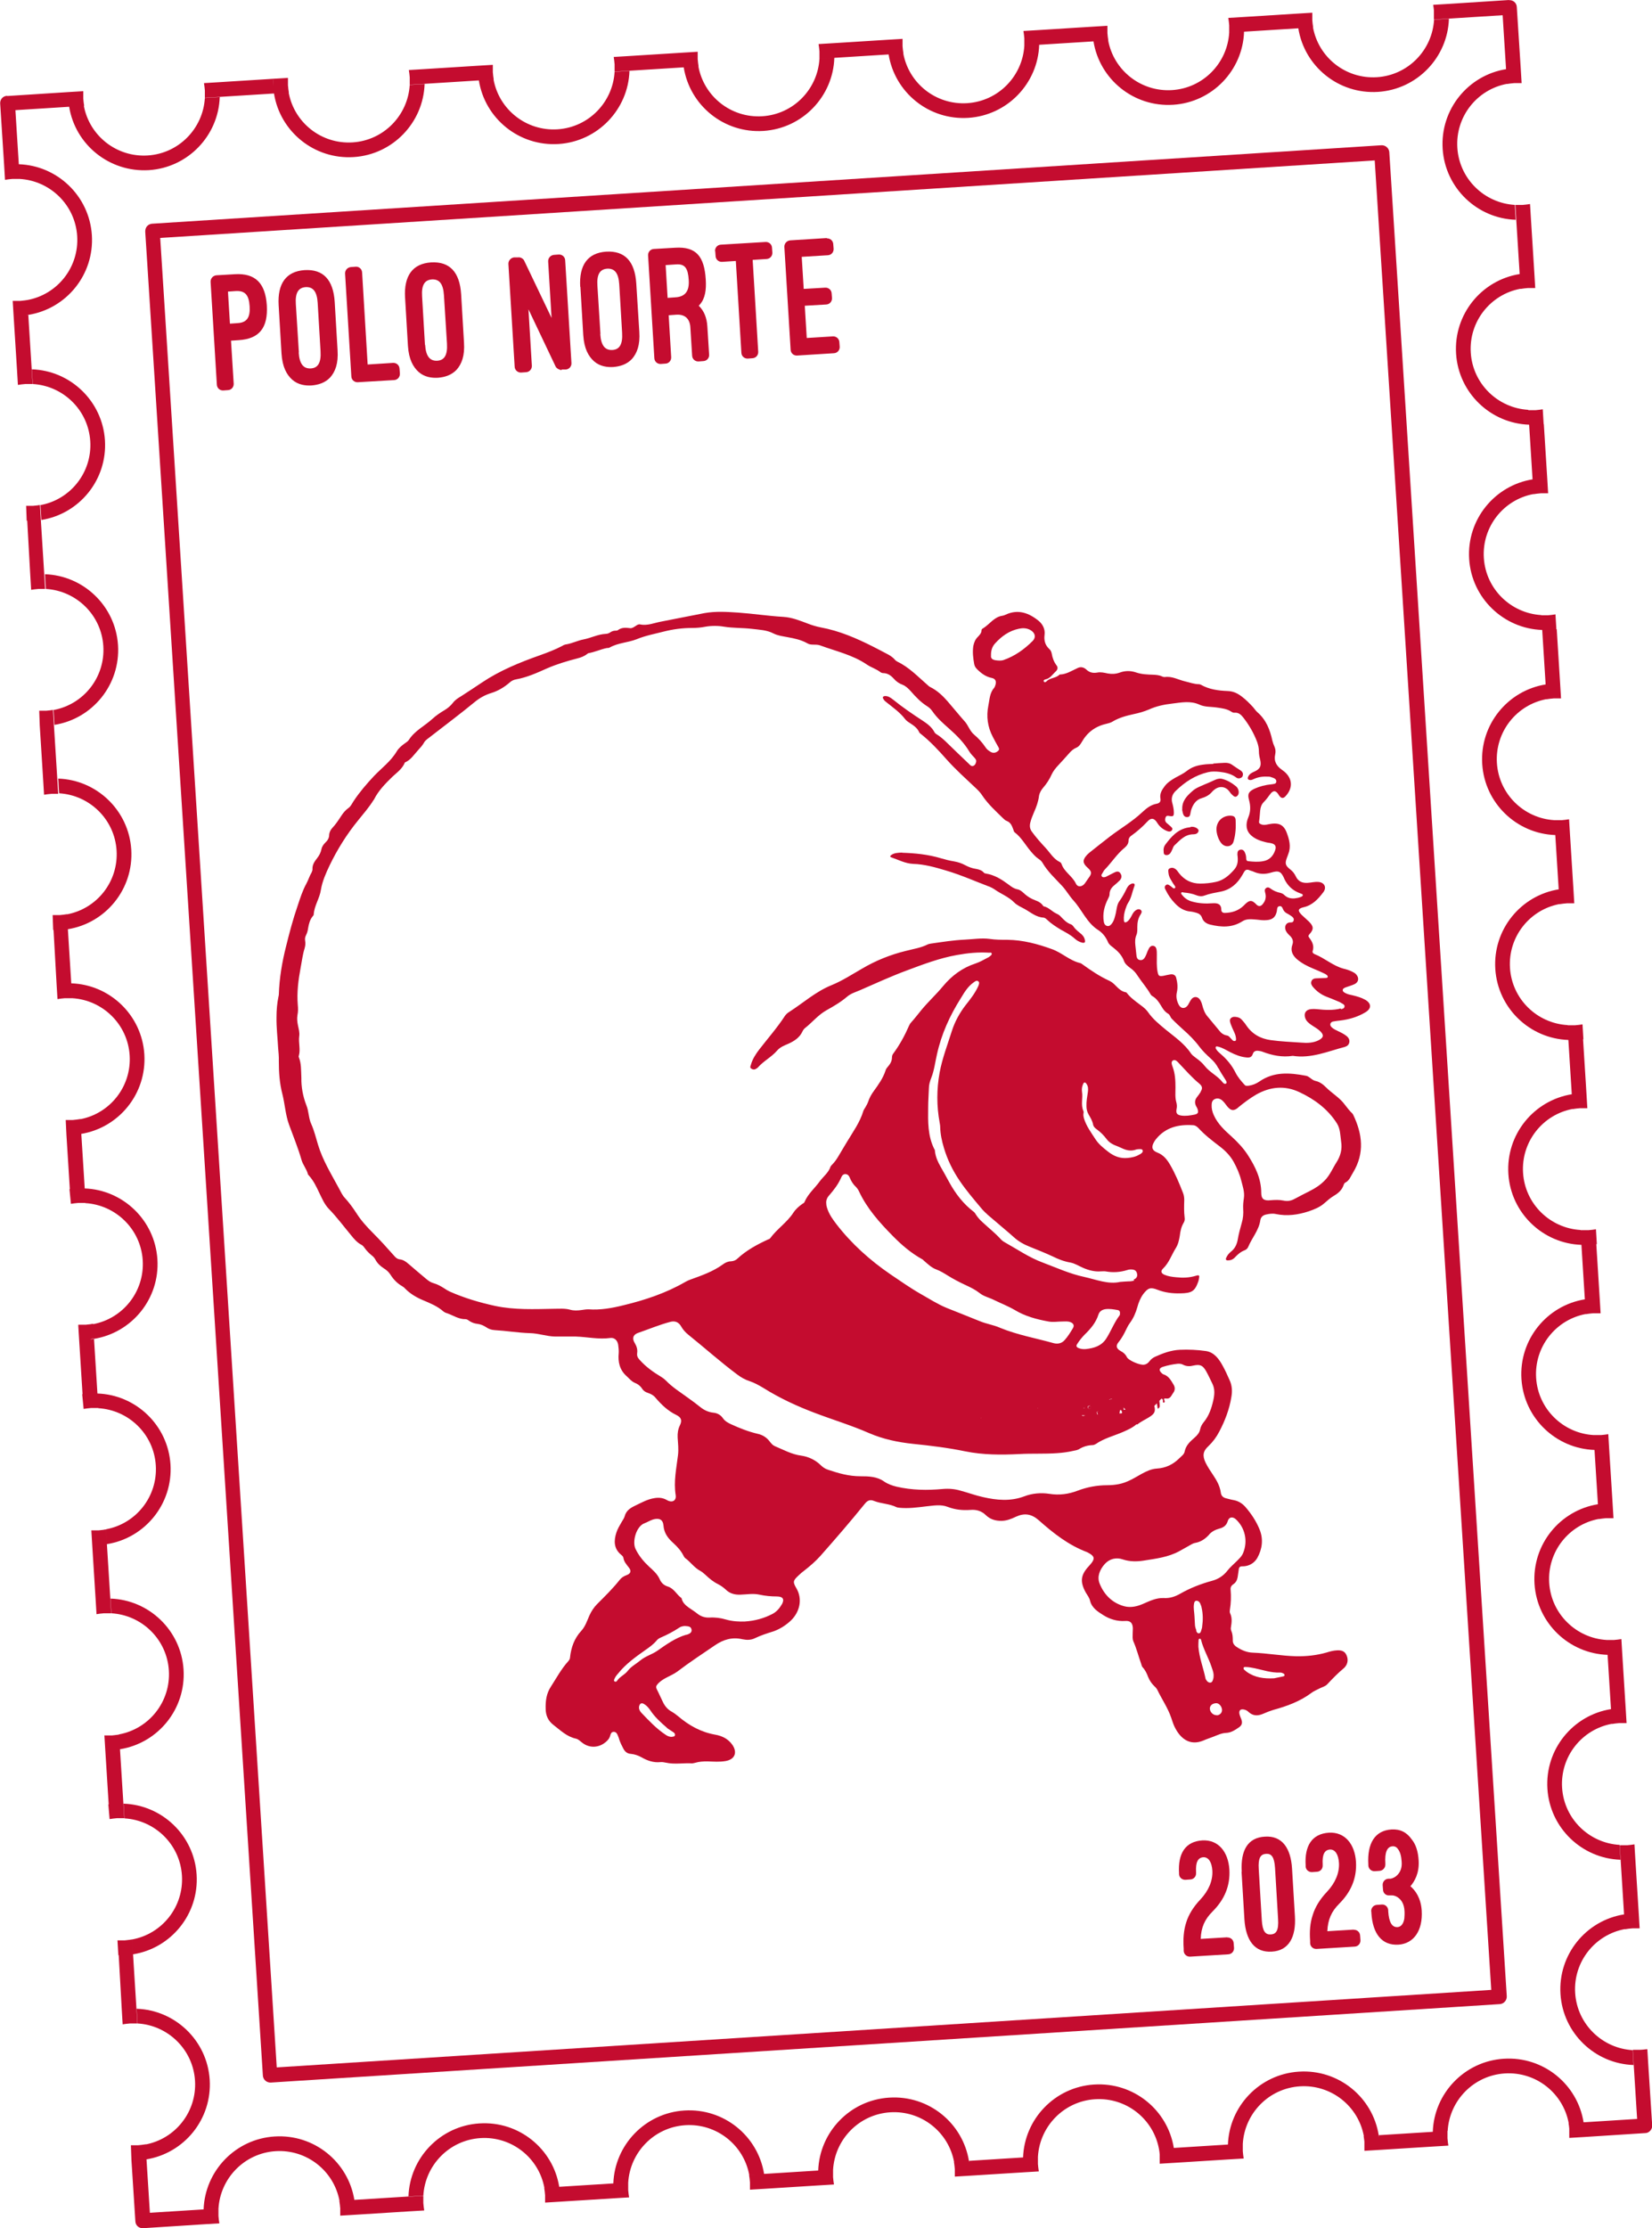 <?xml version="1.0" encoding="UTF-8"?>
<svg id="Layer_2" data-name="Layer 2" xmlns="http://www.w3.org/2000/svg" viewBox="0 0 92.25 124.39">
  <defs>
    <style>
      .cls-1 {
        fill: #c40c2f;
        stroke-width: 0px;
      }
    </style>
  </defs>
  <g id="Layer_1-2" data-name="Layer 1">
    <g>
      <g>
        <path class="cls-1" d="m54.78,79.19s0,0,.01,0c0,0,.01-.01.02-.02-.01,0-.02.02-.03.03Zm3.18-.57s-.01.01-.02.02c0,0,.02.01.03.01,0-.01,0-.02,0-.03Zm2.55,0s.03.02.05.02c0-.01,0-.03.01-.04-.02,0-.04.02-.06.02Zm.74.23s0,.02.01.02c0,0,.01.02.02.03,0,.02.02.03.02.05h0s.03.01.04.02c0-.02,0-.03,0-.05,0-.04,0-.08,0-.12-.03.01-.05.03-.08.05Zm.7-.7s.08,0,.12.01c.01-.02.03-.04.04-.05-.06,0-.12.01-.17.04Zm1.86.46c-.08.04-.17.07-.25.1.05.02.09,0,.14-.04.04-.04.09-.05.13-.03,0,0-.01-.02-.02-.03Zm-9.04.58s0,0,.01,0c0,0,.01-.01.02-.02-.01,0-.02.02-.03.03Zm9.04-.58c-.08.04-.17.07-.25.1.05.02.09,0,.14-.04.04-.04.09-.05.13-.03,0,0-.01-.02-.02-.03Z"/>
        <path class="cls-1" d="m76.22,55.81c-.21-.12-.44-.18-.68-.24-.13-.03-.26-.05-.38-.11-.08-.04-.18-.09-.18-.18,0-.09.1-.13.18-.16.16-.06.32-.1.47-.17.24-.11.28-.35.1-.55-.06-.07-.14-.11-.22-.15-.16-.08-.32-.13-.49-.17-.59-.16-1.05-.59-1.61-.81-.06-.02-.14-.09-.11-.17.1-.3-.03-.54-.2-.76-.06-.08-.03-.12.02-.18.25-.27.24-.44-.02-.7-.13-.13-.28-.25-.41-.38-.24-.24-.22-.35.11-.43.49-.11.81-.46,1.09-.83.21-.27.07-.55-.26-.58-.21-.02-.41.04-.61.05-.3.02-.53-.08-.66-.36-.07-.15-.17-.28-.3-.38-.29-.23-.32-.34-.19-.68.03-.07.05-.14.08-.22.15-.39.04-.79-.09-1.14-.18-.5-.49-.6-1.03-.49-.14.03-.27.06-.41,0-.07-.03-.13-.06-.11-.16.03-.2.04-.4.06-.61.02-.18.07-.34.2-.47.13-.13.24-.28.35-.43.17-.24.33-.23.48.02.01.02.02.04.04.06.1.14.21.16.33.04.48-.5.4-1.09-.17-1.48-.32-.22-.48-.49-.39-.88.03-.15.02-.28-.04-.42-.05-.11-.09-.22-.12-.34-.13-.61-.35-1.17-.84-1.59-.09-.08-.15-.18-.23-.27-.19-.21-.39-.41-.61-.58-.24-.19-.49-.32-.82-.33-.52-.02-1.03-.09-1.49-.35-.03-.02-.07-.02-.1-.03-.27,0-.53-.1-.79-.16-.38-.09-.72-.3-1.13-.24-.04,0-.1-.01-.14-.03-.16-.08-.33-.09-.51-.1-.32-.01-.64-.02-.96-.13-.29-.1-.6-.1-.9.01-.22.08-.44.09-.67.05-.19-.04-.39-.09-.59-.05-.24.04-.43,0-.61-.17-.13-.12-.3-.17-.47-.09-.33.15-.64.36-1.02.37-.2.21-.53.17-.73.38-.04.04-.12.08-.15.01-.04-.07.04-.11.09-.12.26-.05.39-.27.56-.43.11-.09.16-.23.06-.35-.15-.2-.23-.42-.27-.66-.02-.1-.06-.19-.13-.25-.24-.22-.31-.48-.27-.8.04-.31-.1-.58-.32-.77-.55-.45-1.16-.68-1.86-.35-.06.03-.12.05-.19.06-.21.03-.38.14-.54.27-.18.15-.34.32-.54.44-.04.02-.07.05-.07.1,0,.16-.11.26-.21.37-.14.14-.21.31-.25.51-.05.34-.01.67.05,1,.02.12.08.21.16.29.23.23.48.42.82.49.2.04.27.18.21.38-.02.06-.04.13-.08.18-.25.28-.25.66-.32.99-.12.6-.04,1.19.25,1.74.1.19.2.38.31.57.07.12.04.18-.06.25-.13.09-.27.09-.4,0-.1-.06-.2-.14-.26-.24-.18-.27-.4-.51-.65-.72-.22-.19-.3-.47-.48-.69-.34-.38-.66-.78-.99-1.16-.28-.32-.59-.61-.98-.8-.06-.03-.1-.08-.15-.12-.53-.46-1.02-.98-1.67-1.29-.06-.03-.11-.07-.15-.12-.13-.15-.3-.25-.48-.34-.25-.13-.49-.26-.73-.38-.93-.47-1.88-.88-2.91-1.07-.25-.05-.49-.12-.72-.21-.45-.17-.89-.35-1.38-.38-.85-.05-1.69-.18-2.54-.24-.62-.04-1.24-.08-1.86.03-.8.15-1.6.32-2.4.47-.4.07-.78.25-1.2.16-.09-.02-.17.04-.25.09-.09.06-.2.14-.31.12-.24-.03-.47-.05-.69.12-.03.02-.08.02-.12.02-.1,0-.19.03-.27.08-.08.06-.18.1-.28.1-.43.02-.82.23-1.24.31-.31.06-.61.21-.93.27-.09.01-.18.04-.25.09-.4.21-.82.37-1.24.52-1.13.4-2.24.85-3.24,1.52-.39.26-.78.52-1.17.77-.17.1-.34.21-.46.37-.13.17-.29.3-.47.41-.24.14-.47.3-.67.48-.43.4-.99.66-1.32,1.18-.05.08-.14.13-.22.19-.17.12-.34.26-.45.44-.33.56-.85.94-1.28,1.39-.41.44-.8.89-1.13,1.39-.09.13-.15.29-.29.39-.17.12-.3.28-.41.45-.15.23-.3.46-.49.66-.1.11-.17.24-.18.4,0,.17-.09.31-.21.42-.1.1-.19.22-.22.37-.04.19-.12.35-.24.5-.14.18-.28.37-.26.63,0,.05-.03.12-.05.17-.12.2-.18.42-.29.62-.22.4-.35.82-.49,1.24-.26.75-.46,1.51-.65,2.28-.22.87-.37,1.76-.4,2.67,0,.04-.01.08-.02.12-.08.38-.11.77-.11,1.15-.01.57.06,1.14.09,1.7h0c.02.25.05.5.04.75,0,.63.04,1.24.2,1.85.14.56.17,1.15.37,1.7.24.66.51,1.31.7,1.98.08.27.28.5.35.77,0,.03.04.07.06.09.26.29.42.63.58.97.15.31.29.64.53.89.45.46.84.99,1.25,1.48.16.2.33.4.56.52.08.04.13.1.18.17.12.17.26.31.42.44.08.06.14.13.19.22.11.21.27.36.47.49.15.09.28.21.37.35.17.27.38.49.66.65.07.04.13.09.18.15.28.28.62.48.98.63.4.17.8.33,1.13.62.06.05.14.09.22.11.34.12.65.34,1.03.33.06,0,.13.04.18.08.14.1.3.16.47.18.18.02.35.09.5.19.14.1.3.15.47.16.66.04,1.31.15,1.97.17.48.01.93.18,1.41.19.38,0,.77,0,1.15,0,.64.02,1.28.17,1.93.08.23-.03.4.13.44.38.02.15.04.31.03.46-.05.5.05.95.45,1.3.14.13.26.28.44.36.18.07.32.18.43.35.07.11.19.18.32.22.15.05.3.13.4.25.34.4.7.75,1.18.98.28.14.33.31.19.59-.1.21-.13.43-.12.66.02.33.06.66.02.99-.09.74-.25,1.47-.13,2.23.05.32-.2.45-.49.28-.22-.13-.45-.15-.69-.11-.4.06-.74.26-1.1.43-.27.13-.49.28-.57.59-.03.11-.11.21-.17.32-.11.19-.22.37-.29.58-.15.46-.15.9.26,1.24.06.05.12.1.13.17.03.22.17.37.3.54.16.19.11.35-.12.43-.16.06-.29.14-.39.27-.38.48-.82.91-1.25,1.34-.19.19-.33.41-.44.65-.13.3-.23.61-.45.85-.39.42-.57.93-.63,1.49,0,.08-.05.15-.1.21-.39.43-.66.94-.97,1.42-.25.38-.3.79-.29,1.22,0,.37.13.68.43.91.39.3.75.66,1.26.77.13.03.23.13.33.21.39.32.91.32,1.31,0,.14-.11.24-.23.28-.4.03-.1.07-.19.19-.19.12,0,.18.08.22.18.03.08.07.16.09.25.06.18.14.34.23.51.09.17.22.28.42.29.21.02.41.09.59.19.33.19.67.31,1.06.27.1-.01.21.01.3.03.49.11.98.01,1.47.04.05,0,.11-.02.16-.03.23-.07.46-.08.69-.08.34.01.68.04,1.02-.02.51-.09.67-.47.38-.9-.23-.33-.56-.5-.95-.57-.8-.14-1.47-.51-2.08-1.03-.11-.09-.23-.18-.35-.25-.23-.12-.39-.31-.5-.54-.12-.24-.22-.48-.34-.71-.06-.11-.05-.19.03-.28.14-.17.32-.28.51-.38.21-.11.42-.2.61-.34.68-.52,1.39-.98,2.09-1.46.48-.33.97-.47,1.54-.34.24.05.48.05.7-.06.33-.16.68-.27,1.03-.38.37-.13.69-.34.97-.6.52-.5.65-1.22.32-1.79-.21-.36-.21-.43.1-.72.11-.11.22-.2.34-.29.32-.25.62-.51.89-.81.84-.95,1.68-1.92,2.48-2.91.16-.2.31-.25.52-.16.41.16.86.15,1.26.35.05.02.1.02.16.03.5.05,1-.02,1.5-.08.4-.04.81-.12,1.19.03.42.16.83.2,1.27.17.33-.03.63.06.87.3.24.23.53.31.85.31.3,0,.57-.11.82-.23.48-.22.87-.16,1.28.2.81.72,1.66,1.39,2.7,1.78.04.02.07.04.11.06.3.17.32.31.11.57-.04.05-.08.09-.12.14-.47.5-.51.88-.18,1.48.09.15.2.29.24.46.1.41.45.62.75.81.35.22.77.35,1.22.32.29-.02.41.12.42.41,0,.1-.01.2-.01.3,0,.14-.02.29.04.43.18.41.29.85.44,1.27.02.06.03.13.08.18.14.15.23.34.3.53.08.2.2.38.36.53.06.05.11.11.15.18.25.53.59,1.01.78,1.57.06.17.11.35.19.51.31.64.84,1.09,1.62.76.18-.08.37-.14.55-.21.23-.09.46-.2.7-.21.27-.01.47-.14.68-.28.21-.13.26-.27.17-.5-.03-.08-.07-.16-.09-.24-.06-.23.04-.34.27-.28.09.02.17.07.23.13.25.23.52.23.82.1.18-.08.36-.15.55-.21.77-.21,1.51-.48,2.15-.96.13-.1.29-.16.44-.24.15-.08.32-.11.44-.24.3-.32.6-.63.94-.91.04-.04.08-.09.11-.14.12-.21.1-.43-.01-.63-.11-.19-.3-.22-.5-.21s-.39.06-.58.12c-.56.16-1.13.22-1.7.21-.81-.02-1.61-.17-2.42-.2-.33-.01-.64-.14-.92-.33-.13-.09-.21-.21-.2-.37,0-.17-.01-.35-.08-.51-.03-.07-.04-.15-.02-.23.04-.26.07-.51-.05-.76-.03-.06-.02-.14-.01-.21.06-.36.07-.73.04-1.09-.02-.14.03-.24.15-.32.14-.09.21-.23.24-.39.02-.14.04-.27.06-.41.01-.14.06-.21.22-.2.36,0,.66-.19.82-.47.27-.49.35-1.03.13-1.58-.19-.47-.47-.89-.8-1.27-.18-.2-.39-.33-.66-.38-.14-.02-.28-.07-.42-.1-.17-.04-.27-.15-.29-.32-.05-.37-.23-.68-.43-.98-.15-.22-.3-.45-.42-.69-.18-.38-.15-.64.16-.92.25-.24.45-.51.61-.82.32-.61.56-1.24.67-1.92.06-.33.04-.65-.1-.95-.12-.27-.24-.54-.38-.79-.21-.39-.48-.76-.94-.83-.48-.07-.97-.09-1.45-.07-.49.02-.95.19-1.39.39-.13.06-.23.14-.32.26-.07.09-.16.16-.28.18-.22.05-.89-.23-.98-.43-.08-.16-.19-.25-.34-.33-.25-.14-.29-.3-.1-.52.17-.21.29-.44.4-.67.06-.13.13-.26.21-.37.2-.27.33-.57.42-.89.07-.26.17-.51.33-.73.26-.34.4-.4.8-.24.41.16.83.21,1.27.2.64-.01.81-.12,1-.65.02-.05.03-.11.04-.16.04-.2.02-.23-.18-.17-.36.11-.72.12-1.09.08-.23-.02-.45-.05-.66-.14-.18-.08-.22-.2-.08-.34.34-.32.48-.77.72-1.15.13-.21.18-.44.22-.68.03-.25.08-.5.21-.72.06-.09.08-.2.06-.31-.04-.32-.03-.65-.02-.97,0-.14-.02-.28-.07-.4-.21-.54-.43-1.07-.72-1.57-.17-.29-.37-.55-.71-.68-.31-.12-.35-.32-.18-.6.03-.06.07-.11.11-.16.53-.65,1.25-.82,2.04-.77.13,0,.24.07.33.17.36.39.78.71,1.2,1.03.31.24.57.51.76.85.18.33.33.67.42,1.03.08.32.2.65.15.99-.03.2-.05.39-.04.59.02.27,0,.54-.08.8-.08.3-.17.6-.22.91-.05.29-.16.52-.39.7-.11.09-.2.2-.26.34-.04.09,0,.14.09.14.16,0,.29-.05.4-.17.15-.16.32-.31.53-.39.09-.03.17-.1.21-.19.21-.51.6-.93.68-1.5.03-.17.14-.27.31-.31.18-.04.37-.07.55-.03.63.13,1.23.05,1.84-.15.32-.11.62-.23.87-.45.17-.15.34-.3.54-.42.24-.14.45-.32.54-.6.02-.05.04-.11.09-.13.24-.12.31-.37.44-.57.65-1.08.52-2.15,0-3.23-.01-.02-.03-.04-.04-.06-.16-.15-.29-.32-.42-.49-.28-.39-.71-.63-1.04-.96-.17-.17-.36-.32-.6-.37-.11-.02-.21-.1-.3-.17-.07-.05-.15-.11-.24-.12-.9-.17-1.78-.24-2.59.32-.19.13-.39.21-.62.24-.07,0-.14.02-.2-.04-.2-.22-.39-.44-.52-.7-.2-.4-.48-.74-.82-1.03-.09-.08-.18-.15-.25-.26-.03-.05-.06-.1-.02-.15.04-.04.09,0,.14,0,.23.06.44.19.65.3.29.15.59.27.92.3.18.02.29-.02.35-.2.05-.15.17-.19.31-.17.08.01.16.02.23.05.55.21,1.1.32,1.69.23,1.03.16,1.95-.25,2.91-.5.13-.04.23-.12.25-.27.02-.15-.06-.26-.16-.34-.14-.11-.3-.19-.47-.27-.12-.06-.24-.11-.34-.2-.06-.05-.11-.12-.09-.2.02-.09.09-.13.17-.14.12-.02.24-.04.36-.05.51-.06,1-.2,1.44-.47.34-.21.32-.49-.02-.69Zm-6.78,37.31c.02-.06.08-.05.12-.05.18,0,.34.04.51.07.47.1.92.26,1.41.24.03,0,.06,0,.09.01.07.03.16.05.16.13,0,.08-.09.07-.15.09-.16.04-.32.06-.43.09-.57.03-1.08-.04-1.53-.36-.04-.03-.08-.07-.12-.1-.04-.03-.07-.07-.05-.12Zm2.26-44.09c.19.42.49.7.92.85.05.02.12.03.13.09,0,.07-.07.09-.12.11-.11.05-.23.06-.35.08-.21.01-.39-.03-.55-.18-.06-.06-.14-.11-.23-.13-.2-.04-.39-.12-.55-.24-.08-.06-.17-.1-.26-.02-.09.07-.06.17-.04.25.07.24.02.45-.14.64-.1.13-.23.14-.34.03-.29-.31-.42-.26-.73.06-.29.28-.65.39-1.05.4-.12,0-.19-.07-.19-.17,0-.33-.21-.39-.49-.37-.39.03-.78.01-1.16-.1-.21-.06-.38-.17-.52-.34-.03-.04-.09-.09-.07-.14.03-.06.1-.03.14-.02.24.02.48.06.7.15.15.06.3.08.46.02.29-.11.6-.16.91-.22.55-.11.93-.45,1.2-.92.04-.06.07-.13.11-.19.07-.11.15-.14.28-.09.08.04.17.05.25.09.31.14.63.15.96.05.43-.13.56-.08.74.32Zm-16.36-12.42c-.01-.28.06-.5.22-.68.37-.41.8-.72,1.35-.83.2-.04.4-.04.6.06.28.14.37.41.15.63-.46.46-.99.84-1.62,1.06-.15.05-.31.03-.46.01-.17-.03-.26-.11-.24-.26Zm-18.11,59.85c.11.09.23.15.34.23.07.04.14.1.12.19-.02.09-.12.07-.18.09-.13,0-.23-.04-.33-.11-.52-.34-.94-.79-1.37-1.24-.09-.1-.15-.22-.12-.36.04-.16.14-.21.28-.12.14.08.25.21.34.34.25.38.58.68.92.97Zm1.08-5.19c-.6.18-1.1.54-1.6.89-.3.21-.66.3-.95.54-.24.2-.52.34-.71.59-.17.22-.45.32-.6.56-.03.04-.09.06-.14.02-.04-.04-.02-.09,0-.13.04-.11.12-.21.2-.3.43-.54.98-.93,1.53-1.32.22-.15.44-.31.62-.52.06-.08.15-.14.25-.18.35-.15.69-.33,1.01-.54.08-.06.18-.09.32-.1.12.02.32-.01.37.17.06.2-.13.28-.27.32Zm5.34-1.69c-.13.23-.3.42-.54.54-.44.22-.91.37-1.52.41-.28.01-.67,0-1.05-.11-.3-.09-.61-.13-.92-.11-.26.01-.48-.06-.68-.22-.15-.12-.31-.22-.47-.33-.18-.13-.34-.27-.4-.49,0-.02-.01-.05-.03-.06-.26-.19-.4-.52-.74-.63-.23-.07-.38-.21-.47-.43-.13-.28-.36-.48-.58-.68-.31-.29-.57-.6-.76-.99-.2-.41.04-1.28.51-1.44.16-.06.31-.16.48-.21.33-.09.54,0,.57.34.03.43.26.72.55.98.23.21.43.43.57.71.02.04.05.09.08.12.3.21.51.54.85.72.11.06.2.14.3.23.21.2.44.39.71.52.15.08.29.18.41.29.23.23.51.3.82.29.36-.01.72-.08,1.07,0,.32.07.64.1.96.1.36,0,.46.16.27.48Zm23.16,1.45c-.04-.09-.07-.19-.08-.29-.01-.17-.02-.35-.03-.52-.01-.22-.06-.43-.03-.64.01-.08.02-.19.13-.21.11,0,.18.06.22.15.03.08.07.16.08.24.08.35.08.7.03,1.05,0,.07-.03.14-.05.21-.02.08-.05.17-.14.17-.09,0-.12-.09-.15-.16Zm.54,2.75s-.03-.04-.03-.06c-.12-.59-.35-1.16-.4-1.78,0-.11,0-.23.01-.36,0-.04.01-.09.07-.09.04,0,.06.03.07.07.13.52.41.98.58,1.49.05.15.11.29.12.45,0,.08,0,.16-.02.23-.03.09-.05.2-.16.21-.11.01-.19-.07-.24-.16Zm.6,1.98c-.19.01-.37-.15-.39-.35-.01-.18.13-.31.35-.32.15-.01.31.16.33.36.01.17-.11.3-.29.32Zm-.42-10.1c.16-.17.35-.26.57-.32.23-.06.39-.18.46-.42.07-.23.27-.26.45-.1.52.48.68,1.22.41,1.88-.08.2-.24.34-.39.49-.16.16-.34.31-.48.49-.23.3-.53.49-.88.58-.62.17-1.21.4-1.77.72-.28.16-.58.26-.91.24-.42-.02-.78.16-1.15.32-.34.15-.69.23-1.05.14-.68-.18-1.14-.65-1.39-1.28-.15-.39.02-.78.3-1.09.27-.29.64-.37.99-.25.39.13.78.13,1.17.07.69-.11,1.38-.19,2-.53.17-.09.33-.19.5-.28.13-.07.25-.16.39-.18.32-.06.56-.23.77-.46Zm-4.78-7.1c.01.06.06.1.1.13-.03.01-.06.02-.1.02v-.15Zm.76.97c.19-.16.42-.26.63-.39.33-.2.4-.33.32-.65.05-.05.1-.09.14-.14.02.1.03.19.05.3.09-.04.12-.1.11-.18,0-.09-.01-.17-.02-.26.04-.04.07-.08.11-.12.06,0,.08.03.09.1,0,.04-.02.12.04.12.07,0,.07-.08.04-.13-.06-.12.04-.11.09-.1.25.04.3-.18.4-.31.11-.14.12-.31.02-.47-.14-.23-.27-.48-.56-.57-.03,0-.06-.04-.09-.06-.18-.16-.16-.29.06-.36.26-.08.53-.14.81-.17.12-.01.23,0,.33.06.18.09.37.09.56.04.37-.08.52-.02.71.31.13.23.24.48.36.72.14.3.11.61.04.92-.1.44-.24.86-.54,1.22-.09.11-.16.24-.19.38-.04.2-.16.34-.31.47-.25.22-.49.43-.56.79-.03.15-.18.25-.29.36-.35.35-.76.55-1.26.58-.31.02-.58.15-.84.29-.41.23-.81.49-1.29.58-.21.04-.43.06-.64.06-.56,0-1.11.1-1.64.3-.52.2-1.04.27-1.6.18-.46-.07-.95-.03-1.39.14-.77.29-1.54.22-2.32.04-.41-.09-.81-.24-1.22-.35-.33-.1-.66-.13-1.01-.1-.87.08-1.73.07-2.59-.13-.24-.06-.47-.14-.68-.28-.4-.29-.88-.3-1.34-.3-.64,0-1.23-.17-1.82-.37-.15-.05-.28-.14-.39-.25-.3-.29-.67-.47-1.08-.53-.54-.07-1-.33-1.48-.53-.12-.05-.2-.15-.28-.25-.17-.23-.4-.38-.68-.44-.52-.12-1.02-.32-1.5-.54-.17-.08-.33-.17-.44-.33-.13-.19-.32-.29-.54-.31-.27-.03-.51-.14-.72-.31-.43-.35-.9-.66-1.35-.99-.2-.15-.4-.31-.57-.49-.08-.08-.17-.15-.27-.21-.45-.27-.87-.57-1.22-.97-.1-.11-.14-.22-.12-.36.03-.2-.03-.38-.13-.55-.16-.25-.11-.47.17-.57.61-.21,1.2-.46,1.81-.62.26-.07.47.01.61.26.1.18.24.33.4.46.91.73,1.79,1.52,2.73,2.22.21.16.44.29.69.37.27.09.52.23.77.38.91.57,1.88,1.02,2.89,1.4,1,.38,2.03.69,3.01,1.12.79.34,1.6.51,2.45.6.98.1,1.96.22,2.93.42.99.2,2,.2,3.01.15.7-.04,1.4,0,2.1-.05.31-.02.62-.06.92-.13.11-.02.22-.04.31-.09.24-.15.49-.22.76-.23.06,0,.13-.03.18-.06.46-.32,1-.45,1.51-.67.27-.12.53-.23.76-.43Zm-7.69-5.41c-.35-.15-.75-.21-1.11-.36-.61-.25-1.23-.49-1.85-.74-.51-.21-.97-.51-1.45-.78-.58-.33-1.13-.72-1.68-1.09-1.14-.78-2.17-1.7-3.02-2.8-.19-.25-.38-.51-.49-.81-.04-.11-.08-.22-.08-.35-.02-.16.04-.32.16-.45.26-.3.51-.62.67-.99.04-.1.11-.21.25-.2.13.01.2.11.24.22.08.19.19.36.34.5.07.07.13.16.17.25.45.96,1.15,1.74,1.89,2.49.49.5,1.02.95,1.63,1.29.05.02.08.07.12.1.21.18.41.38.69.48.21.08.41.2.6.32.34.21.68.39,1.05.56.26.12.52.25.75.43.23.19.53.25.79.38.39.19.8.35,1.18.57.58.35,1.22.52,1.88.64.26.05.51,0,.77,0,.15,0,.3-.02.44.03.18.06.25.19.15.35-.14.23-.28.46-.46.66-.16.18-.38.23-.61.17-1-.28-2.03-.46-3-.86Zm2.14,4.52s-.02,0-.03-.01c0,0,.02-.01.02-.02,0,.01,0,.02,0,.03Zm-3.16.51s-.01.01-.02.02c0,0,0,0-.01,0,.01,0,.02-.02.03-.03Zm5.8-.12s-.09.03-.14.02c-.03,0-.04-.02-.04-.04.06,0,.12.02.17.02Zm-.1-.42s.04-.01.06-.02c0,.01,0,.03-.01.04-.02,0-.03-.01-.05-.02Zm.26-.1h0s.07-.03.1-.04c.03.05.06.1.03.16,0,.02-.1.03-.12,0-.04-.05-.03-.09-.01-.13Zm.5.39s-.01-.02-.02-.03c0,0,0-.02-.01-.02.03-.02.05-.03.08-.05,0,.04,0,.08,0,.12,0,.02,0,.03,0,.05-.01,0-.03,0-.04-.01h0s-.01-.03-.02-.05Zm.67-.76c.05-.03.11-.04.17-.04-.02.02-.03.03-.04.05-.04,0-.08,0-.12-.01Zm.68.59s.03.06.04.09c.02.06,0,.09-.04.09-.03,0-.07,0-.1,0,.01-.06.03-.12.03-.18.02,0,.04,0,.06,0Zm-.07-5.38s0,.08-.03.1c-.3.4-.47.87-.74,1.29-.27.41-.68.53-1.14.58-.14.01-.27,0-.41-.06-.11-.05-.14-.12-.07-.22.11-.18.25-.35.4-.51.34-.33.64-.67.79-1.14.06-.18.2-.27.39-.3.23-.03.45.01.68.05.11.02.14.1.13.2Zm.8-1.86c-.11.04-.22.05-.34.05-.13,0-.26.02-.45.03-.67.15-1.33-.13-2.01-.28-.8-.17-1.54-.51-2.31-.8-.76-.28-1.42-.74-2.12-1.13-.09-.05-.17-.11-.24-.19-.3-.33-.66-.61-.99-.92-.16-.14-.3-.3-.41-.48-.02-.04-.05-.08-.09-.11-.58-.44-1.01-1-1.36-1.63-.16-.3-.33-.6-.5-.9-.15-.26-.27-.53-.31-.84,0-.04,0-.09-.03-.12-.38-.75-.36-1.55-.35-2.36,0-.35.03-.69.04-1.04,0-.21.06-.41.14-.61.16-.41.21-.86.31-1.29.25-1.14.72-2.17,1.34-3.15.2-.33.39-.65.72-.88.08-.05.15-.12.24-.06.09.06.05.16.02.25-.18.41-.45.75-.72,1.09-.34.44-.61.94-.77,1.45-.24.76-.53,1.51-.68,2.31-.17.94-.17,1.86,0,2.79.01.08.03.15.03.23.01.41.09.79.21,1.19.2.67.5,1.28.89,1.85.36.53.78,1.02,1.19,1.51.24.29.54.52.82.76.33.29.67.56.99.85.27.25.58.42.91.55.42.17.85.34,1.26.53.32.16.65.29,1.01.35.25.05.46.19.69.29.32.14.66.23,1.01.2.08,0,.17-.01.25,0,.42.08.83.05,1.24-.08.09-.03.19-.03.28-.02.16.02.23.12.25.26.02.15-.06.25-.2.3Zm.3-7.04c-.21.13-.44.18-.68.2-.41.04-.76-.1-1.08-.35-.27-.21-.54-.43-.71-.7-.24-.37-.51-.73-.64-1.16-.02-.08-.04-.16-.03-.25.01-.05.02-.12,0-.16-.16-.35-.02-.72-.08-1.08-.02-.14,0-.29.06-.42.05-.13.12-.12.19-.02.1.14.1.29.08.45-.04.27-.09.53-.08.8,0,.17.04.33.13.48.1.17.2.34.24.54.02.13.13.22.23.29.2.15.37.32.52.52.11.15.25.25.42.33.15.06.3.12.45.19.25.12.51.17.78.07.04-.01.08-.02.12-.02.09,0,.22-.03.25.07.03.1-.08.17-.16.22Zm3.41-3.49c-.07.11-.15.22-.23.32-.11.16-.11.32-.02.49.03.05.05.09.07.14.07.2.03.28-.17.32-.25.05-.5.09-.75.05-.23-.04-.29-.13-.25-.36.03-.13.02-.25-.01-.37-.08-.27-.05-.56-.05-.84,0-.39-.02-.78-.16-1.15-.04-.12-.11-.29.03-.36.13-.06.24.07.34.18.36.38.71.78,1.11,1.11.18.15.21.27.08.47Zm2.08.88c.33-.27.66-.52,1.02-.73.78-.44,1.59-.52,2.4-.14.84.39,1.59.94,2.1,1.74.2.31.19.67.24,1.02.07.42-.03.8-.25,1.15-.22.34-.37.72-.65,1.01-.25.26-.54.45-.86.61-.28.14-.55.28-.83.43-.2.11-.4.15-.62.1-.24-.05-.48-.04-.73-.02-.37.04-.52-.07-.52-.41,0-.79-.33-1.46-.74-2.1-.25-.39-.57-.73-.92-1.05-.38-.34-.76-.69-.98-1.17-.09-.19-.14-.39-.13-.59,0-.14.04-.27.18-.33.14-.06.27-.03.39.06.12.1.21.23.3.35.21.25.36.27.61.07Zm-1.08-2.19c.11.22.25.42.38.63.04.07.1.16.04.21-.06.05-.16,0-.2-.07-.28-.36-.72-.55-1-.91-.13-.17-.3-.31-.48-.44-.1-.08-.21-.15-.28-.25-.37-.56-.92-.93-1.42-1.34-.36-.3-.71-.58-.98-.97-.17-.24-.42-.39-.65-.57-.18-.14-.37-.29-.51-.47-.02-.03-.05-.07-.08-.07-.29-.05-.46-.27-.65-.45-.09-.09-.2-.16-.31-.21-.52-.24-.99-.56-1.45-.89-.04-.03-.09-.07-.14-.08-.59-.14-1.02-.58-1.58-.78-.8-.29-1.62-.51-2.48-.52-.34,0-.67,0-1-.05-.46-.06-.92.02-1.38.04-.64.03-1.26.13-1.89.22-.06.01-.12.02-.17.04-.39.2-.82.26-1.24.37-.86.21-1.68.54-2.44.99-.56.32-1.11.68-1.7.92-.89.36-1.58.99-2.36,1.49-.1.06-.18.13-.25.23-.43.66-.95,1.25-1.43,1.87-.2.26-.38.54-.47.86-.02.07-.07.15.02.21.09.06.18.07.27.01.03-.02.07-.04.09-.06.32-.37.77-.59,1.09-.96.16-.19.4-.28.63-.38.33-.15.62-.34.78-.68.03-.07.08-.14.14-.19.41-.32.73-.73,1.19-.99.41-.23.81-.46,1.17-.77.2-.17.46-.25.7-.35.87-.38,1.74-.78,2.63-1.11.91-.34,1.83-.69,2.79-.86.6-.11,1.2-.17,1.81-.13.05,0,.12-.03.14.05.01.06-.04.1-.08.13-.04.03-.08.07-.13.09-.23.12-.45.25-.69.33-.74.24-1.33.68-1.82,1.27-.38.46-.82.86-1.2,1.32-.19.23-.37.47-.57.69-.05.05-.09.11-.12.18-.24.55-.52,1.07-.88,1.56-.05.06-.08.14-.08.22,0,.2-.09.36-.21.5-.06.07-.13.15-.15.24-.14.43-.4.79-.66,1.15-.13.18-.24.37-.31.59-.04.11-.1.22-.16.32-.04.07-.09.13-.11.2-.19.63-.57,1.15-.9,1.7-.16.26-.31.52-.46.77-.11.19-.23.37-.38.52-.03.03-.07.07-.09.11-.11.34-.4.55-.6.82-.28.39-.66.7-.85,1.15-.02.06-.07.08-.12.11-.2.14-.38.3-.51.5-.35.54-.91.9-1.29,1.42-.03.04-.08.06-.12.07-.61.28-1.2.6-1.7,1.06-.1.1-.22.15-.37.16-.16,0-.32.07-.45.17-.55.4-1.18.62-1.82.85-.09.03-.19.08-.28.13-1.07.62-2.24,1.01-3.44,1.3-.64.16-1.3.28-1.97.23-.13,0-.26.02-.39.04-.22.03-.43.04-.64-.02-.29-.08-.59-.05-.89-.05-1.1.02-2.21.07-3.29-.16-.87-.19-1.72-.44-2.53-.8-.11-.05-.21-.11-.31-.18-.19-.12-.38-.23-.6-.29-.15-.04-.28-.13-.4-.23-.33-.28-.66-.55-.99-.84-.15-.13-.3-.24-.5-.26-.14-.02-.23-.1-.32-.21-.38-.43-.76-.85-1.16-1.25-.35-.35-.68-.71-.95-1.14-.19-.29-.4-.58-.65-.85-.13-.14-.21-.33-.31-.51-.43-.8-.91-1.57-1.17-2.44-.12-.39-.21-.78-.38-1.16-.15-.32-.13-.7-.27-1.04-.2-.51-.29-1.05-.28-1.53-.02-.43,0-.8-.14-1.15-.01-.03-.02-.06,0-.09.1-.36-.03-.73.02-1.09.03-.21-.03-.4-.07-.6-.04-.19-.06-.38-.03-.57.04-.19.04-.38.02-.57-.06-.7.03-1.4.16-2.09.07-.36.11-.72.22-1.07.04-.14.06-.28.03-.43-.02-.11,0-.21.05-.31.07-.13.1-.27.12-.41.04-.23.1-.46.25-.64.03-.03.06-.07.06-.11.03-.49.33-.89.4-1.37.08-.48.28-.93.49-1.37.43-.89.96-1.74,1.59-2.51.3-.37.61-.73.86-1.13.01-.01.03-.03.03-.04.25-.5.64-.89,1.03-1.27.26-.24.55-.44.69-.79.33-.14.51-.44.74-.69.12-.13.24-.26.33-.42.08-.15.25-.24.38-.35.81-.63,1.64-1.25,2.43-1.9.29-.24.59-.41.95-.52.39-.12.73-.33,1.04-.6.1-.09.22-.14.34-.16.61-.11,1.16-.36,1.72-.61.55-.24,1.12-.41,1.7-.56.2-.05.39-.12.55-.25.02-.01.04-.03.06-.04.36-.06.69-.22,1.04-.29.05,0,.11,0,.16-.03.46-.26,1.01-.27,1.5-.46.48-.2,1.01-.3,1.52-.43.51-.13,1.04-.2,1.57-.2.25,0,.5-.02.75-.07.35-.06.7-.06,1.05,0,.51.08,1.04.06,1.55.12.41.05.83.06,1.21.26.24.12.5.15.76.2.39.07.78.15,1.13.35.1.06.21.07.33.07.13,0,.25,0,.37.04.89.33,1.83.53,2.63,1.08.24.16.52.24.75.42.04.03.1.05.15.05.25,0,.44.14.6.32.13.15.29.26.48.33.18.07.32.21.45.35.28.32.57.63.94.86.11.07.2.16.27.26.26.38.6.68.94.98.43.38.83.78,1.13,1.28.08.13.19.24.3.36.05.06.1.12.08.21-.02.1-.06.19-.16.23-.1.04-.17-.04-.23-.1-.44-.42-.89-.85-1.33-1.28-.15-.14-.3-.27-.48-.38-.05-.03-.09-.06-.12-.11-.15-.29-.4-.48-.66-.65-.57-.37-1.14-.76-1.67-1.19-.12-.09-.24-.18-.4-.19-.05,0-.12,0-.15.05-.03.05.01.09.03.13.04.08.12.13.19.19.35.28.72.54,1,.9.08.11.19.18.3.25.2.13.4.27.5.5.01.03.04.05.06.07.55.43,1.02.94,1.48,1.46.5.56,1.06,1.06,1.6,1.57.14.13.28.27.38.43.32.48.74.86,1.15,1.26.06.06.13.13.21.16.25.09.31.31.39.52.01.04.02.08.05.11.39.29.61.72.92,1.08.13.15.25.29.41.4.09.06.18.13.23.22.29.5.71.88,1.1,1.3.24.26.41.57.64.82.48.53.74,1.24,1.37,1.64.25.16.43.39.55.67.05.13.17.22.28.3.27.21.5.44.62.77.06.16.2.27.33.37.18.12.32.27.43.45.23.35.51.66.72,1.03.02.03.05.07.08.09.28.15.42.41.58.67.08.13.18.24.31.32.12.06.13.2.21.28.21.22.43.42.65.62.33.29.64.6.9.95.18.24.4.45.62.65.17.15.32.32.42.53Zm6.84-3.35c-.45.12-.91.09-1.37.04-.1-.01-.21-.01-.31,0-.29.03-.42.23-.32.51.06.16.18.26.32.36.17.12.35.21.5.35.23.22.21.36-.06.51-.31.16-.65.17-.99.14-.57-.04-1.13-.06-1.7-.14-.58-.08-1.04-.34-1.37-.83-.07-.11-.15-.2-.23-.29-.07-.08-.15-.14-.26-.16-.13-.03-.26-.04-.36.05-.1.09-.05.22-.02.32.05.14.11.27.17.4s.12.26.13.41c0,.05.02.12-.04.14-.06.03-.12,0-.16-.04-.04-.04-.08-.09-.12-.13-.05-.06-.11-.12-.19-.13-.19-.03-.33-.14-.44-.29-.21-.25-.42-.51-.63-.76-.16-.18-.24-.4-.3-.63-.03-.12-.07-.23-.14-.33-.13-.18-.35-.18-.48,0-.07.1-.12.21-.18.31-.15.23-.4.22-.52-.02-.11-.22-.16-.44-.1-.7.06-.27.03-.54-.04-.8-.04-.16-.17-.21-.32-.19-.13.02-.26.05-.39.08-.25.04-.28.01-.33-.23-.06-.31-.04-.63-.04-.95,0-.1,0-.21-.02-.3-.02-.09-.06-.17-.17-.19-.11-.02-.18.03-.24.12-.03.05-.05.11-.08.16-.03.08-.06.16-.09.23-.07.15-.15.31-.34.28-.2-.03-.19-.22-.21-.37-.02-.15-.03-.31-.05-.46-.02-.19-.02-.38.06-.57.06-.14.05-.3.05-.44,0-.25.04-.49.18-.7.05-.08.1-.17.02-.25-.09-.08-.2-.05-.3.02-.11.08-.17.2-.23.32-.07.12-.13.24-.26.32-.09.05-.14.04-.16-.08-.02-.22.02-.43.09-.64.04-.12.08-.24.15-.35.18-.27.22-.59.33-.88.02-.06.06-.14,0-.18-.05-.04-.13-.01-.19.02-.1.05-.17.14-.22.24-.12.25-.25.49-.41.71-.14.19-.15.44-.2.67-.05.2-.09.41-.22.58-.06.08-.14.16-.25.14-.12-.02-.18-.12-.2-.23-.08-.46.03-.89.24-1.3.04-.08.08-.16.08-.25,0-.2.1-.36.26-.49.11-.09.21-.18.31-.28.11-.12.13-.26.03-.4-.1-.14-.23-.09-.35-.03-.15.07-.3.16-.45.23-.07.03-.18.05-.23-.02-.06-.07.01-.14.05-.21.03-.06.07-.13.12-.18.38-.39.67-.86,1.1-1.21.12-.1.22-.23.22-.4,0-.12.06-.21.15-.27.32-.23.62-.49.89-.78.22-.25.4-.21.57.07.13.21.32.36.55.45.1.04.21.04.27-.06.06-.1-.04-.16-.1-.22-.07-.07-.15-.12-.22-.19-.08-.09-.08-.19-.04-.3.05-.12.15-.08.23-.07.2.03.23,0,.23-.2,0-.2-.05-.39-.1-.58-.05-.24.02-.44.19-.61.52-.51,1.1-.89,1.82-1.06.21-.05.42-.04.63-.02.35.04.67.11.96.33.11.08.3.02.34-.09.05-.14,0-.24-.12-.32-.16-.1-.32-.21-.48-.32-.13-.09-.28-.11-.43-.1-.2.01-.41.02-.61.04v.02c-.19.01-.38.01-.57.04-.32.04-.62.13-.89.34-.2.16-.44.27-.66.39-.22.13-.43.26-.59.47-.15.2-.29.41-.24.69.03.16-.04.26-.2.29-.34.06-.58.26-.82.48-.55.52-1.21.9-1.81,1.36-.38.29-.75.59-1.13.89-.05.04-.1.09-.14.13-.26.28-.25.46.03.71.25.22.25.33.05.59-.07.09-.13.2-.2.29-.15.2-.4.23-.5.01-.2-.42-.65-.65-.8-1.09-.01-.04-.05-.09-.09-.11-.36-.17-.55-.52-.8-.79-.27-.29-.54-.59-.77-.91-.11-.15-.13-.31-.09-.49.05-.21.13-.4.21-.59.13-.29.24-.59.28-.91.03-.18.12-.33.23-.46.2-.23.36-.48.48-.75.09-.19.22-.35.37-.51.2-.22.4-.43.59-.65.12-.14.25-.26.42-.33.14-.06.22-.18.29-.3.31-.55.76-.89,1.38-1.03.12-.03.24-.06.34-.12.36-.22.77-.33,1.18-.42.29-.06.58-.14.86-.26.42-.19.86-.28,1.3-.33.5-.06,1.02-.17,1.52.06.3.14.65.11.97.16.28.04.57.07.82.24.05.03.11.06.17.05.22-.02.36.11.48.26.33.42.59.87.78,1.37.06.17.1.34.1.53,0,.16.03.31.07.46.08.36,0,.52-.33.67-.14.06-.27.13-.34.28-.05.12-.01.18.12.19.07,0,.14-.03.2-.06.26-.12.54-.15.83-.13.05,0,.1.01.14.03.14.04.3.1.28.25,0,.14-.18.13-.29.15-.32.03-.63.11-.92.24-.33.16-.41.29-.31.64.09.34.09.66-.05.98-.15.37-.13.74.19,1.01.22.19.5.29.79.36.1.03.21.03.32.06.21.05.28.17.21.38-.11.33-.32.56-.68.62-.27.05-.55.03-.82,0-.08,0-.11-.05-.12-.13,0-.13-.02-.25-.08-.37-.05-.11-.14-.17-.26-.14-.12.03-.15.12-.15.24v.04c.04.3.04.58-.18.83-.29.33-.6.6-1.04.69-.28.06-.57.09-.86.09-.49,0-.88-.2-1.18-.58-.07-.09-.12-.18-.21-.24-.1-.07-.21-.08-.31-.03-.11.05-.08.16-.07.26.02.23.16.41.27.6.05.08.16.18.09.24-.07.07-.16-.06-.24-.11-.08-.05-.17-.14-.27-.05-.1.09-.05.19,0,.28.13.27.3.51.5.72.24.26.52.44.88.47.11.01.22.04.33.07.14.04.26.12.31.27.07.22.25.34.46.39.62.15,1.22.18,1.79-.18.24-.16.52-.12.79-.1.19.02.38.05.57.03.33-.02.5-.17.57-.49.02-.11,0-.27.15-.29.15-.02.17.13.22.22.05.08.11.14.19.18.09.05.18.1.26.16.08.06.15.12.12.24-.03.12-.13.11-.22.11-.19.02-.29.18-.24.39.04.15.15.26.26.36.14.14.2.3.13.49-.12.33,0,.58.24.8.28.24.59.4.93.54.2.08.4.17.59.26.05.02.1.05.14.08.04.03.09.07.07.13-.02.06-.08.04-.12.05-.17.01-.35.01-.52.02-.12,0-.23.05-.27.17-.04.12.01.21.08.3.2.24.45.43.75.55.21.08.41.16.62.25.08.03.17.07.24.12.08.04.18.09.16.19-.01.11-.12.12-.21.15Z"/>
        <path class="cls-1" d="m50.39,47.61c.68.02,1.43.09,2.16.31.24.07.47.13.72.17.23.04.44.11.64.22.19.1.38.17.59.2.17.03.33.08.44.21.03.04.07.04.11.05.5.08.9.34,1.29.63.14.11.28.21.47.25.17.03.3.16.42.27.17.15.36.26.57.34.17.06.33.14.44.3,0,.01.02.03.04.04.29.06.47.3.72.41.09.04.17.09.23.16.17.18.34.36.58.44.05.02.09.06.12.1.1.15.24.27.38.38.13.1.24.22.27.39.03.13-.01.18-.15.15-.16-.04-.3-.12-.42-.23-.23-.21-.51-.35-.78-.5-.26-.16-.53-.33-.76-.55-.06-.06-.12-.11-.2-.12-.41-.02-.71-.29-1.05-.48-.2-.11-.42-.2-.58-.36-.32-.33-.75-.48-1.11-.74-.07-.05-.15-.09-.24-.13-.82-.31-1.62-.67-2.47-.92-.6-.18-1.2-.35-1.84-.37-.42-.02-.8-.22-1.2-.36-.1-.03-.08-.09,0-.14.16-.11.34-.12.59-.13Z"/>
        <path class="cls-1" d="m66.02,45.2c-.03-.46.24-.75.55-1.02.18-.17.41-.26.64-.36.21-.09.43-.18.64-.28.15-.07.3-.09.45-.04.27.08.5.22.72.4.05.04.1.11.12.17.06.15.04.31-.08.39-.12.08-.22-.06-.31-.14-.03-.03-.06-.08-.09-.12-.2-.28-.53-.34-.81-.14-.06.04-.13.1-.17.15-.15.18-.34.28-.57.35-.33.09-.5.36-.6.68-.01.05-.02.09-.03.14-.02.11-.03.24-.19.24-.15,0-.21-.11-.24-.23-.02-.06-.02-.13-.04-.19Z"/>
        <path class="cls-1" d="m67.93,46.36c-.03-.45.29-.81.75-.82.2,0,.31.05.32.25.02.41,0,.81-.12,1.2-.08.28-.42.34-.64.13-.16-.16-.29-.47-.31-.77Z"/>
        <path class="cls-1" d="m66.49,46.16s.08,0,.11,0c.17.01.35.13.33.23-.03.15-.17.19-.29.19-.47,0-.74.32-1.04.6-.07.06-.1.15-.13.23-.04.09-.08.18-.14.25-.07.07-.17.1-.26.07-.09-.03-.09-.12-.09-.19-.02-.14.01-.27.09-.38.33-.44.69-.86,1.28-.96.06,0,.12-.02.16-.03Z"/>
        <path class="cls-1" d="m60.91,78.65s-.1.03-.12,0c-.04-.05-.03-.09-.01-.13h0s.07-.03.1-.04c.03.05.06.1.03.16Z"/>
      </g>
      <g>
        <path class="cls-1" d="m8.5,12.49l68.64-4.38c.23-.01.42.16.44.38l6.56,102.96c.01.23-.16.42-.38.44l-68.64,4.38c-.23.01-.42-.16-.44-.38L8.11,12.93c0-.11.03-.22.1-.3.07-.08.17-.13.28-.14m.05.82l.38-.44,6.56,102.96-.44-.38,68.64-4.38-.38.44-6.56-102.96.44.38L8.55,13.31Z"/>
        <path class="cls-1" d="m84.11,3.86c-2.13.34-3.69,2.25-3.55,4.45.14,2.19,1.93,3.89,4.08,3.96l-.05-.83c-1.7-.1-3.1-1.45-3.21-3.19-.11-1.74,1.1-3.26,2.78-3.57l-.05-.83ZM84.28,0l-3.42.22h0s0,0,0,0l-.83.05c.02.1.03.2.04.3,0,.04,0,.07,0,.11,0,.14,0,.28,0,.41l.83-.05h0s0,0,0,0l3.01-.19.19,3.01h0s.05.83.05.83c.13-.02.27-.04.41-.05.14,0,.28,0,.41,0l-.05-.83-.22-3.42c-.01-.23-.21-.4-.44-.38h0Zm-11.78,1.58c.34,2.13,2.25,3.69,4.45,3.55,2.19-.14,3.89-1.93,3.96-4.08h0s-.83.05-.83.05c-.1,1.7-1.45,3.1-3.19,3.21-1.74.11-3.26-1.1-3.57-2.78l-.83.05Zm-3.91-.58c.02.13.04.27.05.41,0,.14,0,.28,0,.41l.83-.05h0s0,0,0,0l3.03-.19.83-.05c-.02-.13-.04-.27-.05-.41,0-.14,0-.28,0-.41h0s-.83.05-.83.05c0,.1,0,.2,0,.3h0c0-.1,0-.2,0-.3h0s-3.03.19-3.03.19h0s0,0,0,0l-.83.05h0Zm-6.7,1.25l-.83.05c.34,2.13,2.25,3.69,4.45,3.55,2.19-.14,3.89-1.93,3.96-4.08h0s-.83.05-.83.05l.41-.03-.41.03c-.1,1.7-1.45,3.1-3.19,3.21-1.74.11-3.26-1.1-3.57-2.78h0Zm-4.74-.52c.02.13.04.27.05.41,0,.14,0,.28,0,.41l.83-.05h0s0,0,0,0l3.03-.19.83-.05c-.02-.13-.04-.27-.05-.41,0-.14,0-.28,0-.41h0s-.83.05-.83.05c0,.1,0,.2,0,.3h0c0-.1,0-.2,0-.3h0s-3.03.19-3.03.19h0s0,0,0,0l-.83.05h0Zm-6.7,1.25l-.83.05c.34,2.13,2.25,3.69,4.45,3.55,2.19-.14,3.89-1.93,3.96-4.08h0s-.83.05-.83.05l.41-.03-.41.03c-.1,1.7-1.45,3.1-3.19,3.21-1.74.11-3.26-1.1-3.57-2.78h0Zm-4.74-.52c.02.13.04.27.05.41,0,.14,0,.28,0,.41l.83-.05s0,0,0,0h0s3.03-.19,3.03-.19h0s.83-.05.83-.05c-.02-.13-.04-.27-.05-.41,0-.14,0-.28,0-.41h0s-.83.05-.83.05c0,.1,0,.2,0,.3,0-.1,0-.2,0-.3h0s-3.03.19-3.03.19h0s0,0,0,0l-.83.05h0Zm-6.7,1.25l-.83.05c.34,2.13,2.25,3.69,4.45,3.55,2.19-.14,3.89-1.93,3.96-4.08h0s-.83.05-.83.05l.41-.03-.41.03c-.1,1.7-1.45,3.1-3.19,3.21-1.74.11-3.26-1.1-3.57-2.78h0Zm-3.91-.58l-.83.05c.02.13.04.27.05.41,0,.14,0,.28,0,.41l.83-.05h0s0,0,0,0l3.03-.19h0s.83-.05.83-.05c-.02-.13-.04-.27-.05-.41,0-.14,0-.28,0-.41h0s-.83.05-.83.05c0,.11,0,.21,0,.32h0c0-.11,0-.21,0-.32h0s-3.03.19-3.03.19h0s0,0,0,0Zm-7.53,1.31l-.83.05c.34,2.13,2.25,3.69,4.45,3.55,2.19-.14,3.89-1.93,3.96-4.08h0s-.83.05-.83.05l.41-.03-.41.03c-.1,1.7-1.45,3.1-3.19,3.21-1.74.11-3.26-1.1-3.57-2.78h0Zm-3.91-.58l-.83.05c.02.13.04.27.05.41,0,.14,0,.28,0,.41l.83-.05h0s0,0,0,0l3.03-.19.83-.05c-.02-.13-.04-.27-.05-.41,0-.14,0-.28,0-.41h0s-.83.05-.83.05c0,.11,0,.23,0,.34,0-.12,0-.23,0-.34h0s-3.03.19-3.03.19h0s0,0,0,0h0Zm-7.53,1.31l-.83.05c.34,2.13,2.25,3.69,4.45,3.55,2.19-.14,3.89-1.93,3.96-4.08h0s-.83.05-.83.05l.41-.03-.41.03c-.1,1.7-1.45,3.1-3.19,3.21-1.74.11-3.26-1.1-3.57-2.78h0Zm-3.91-.58l-.83.05c.02.13.04.27.05.41,0,.14,0,.28,0,.41l.83-.05h0s0,0,0,0l3.03-.19h0s0,0,0,0l.83-.05c-.02-.13-.04-.27-.05-.41,0-.14,0-.28,0-.41h0s-.83.05-.83.05c0,.13,0,.27,0,.41,0-.14-.01-.27,0-.41h0s-3.03.19-3.03.19h0s0,0,0,0h0Zm-7.53,1.31l-.83.05c.34,2.13,2.25,3.68,4.45,3.55,2.19-.14,3.89-1.93,3.96-4.08h0s-.83.05-.83.05l.41-.03-.41.03c-.1,1.7-1.45,3.1-3.19,3.21-1.74.11-3.26-1.1-3.57-2.78h0ZM.39,5.35c-.23.01-.4.21-.38.44l.22,3.42h0s.05.83.05.83c.13-.02.27-.04.41-.05.14,0,.28,0,.41,0l-.05-.83h0s0,0,0,0l-.19-3.01,3.01-.19.83-.05c-.02-.13-.04-.27-.05-.41,0-.14,0-.27,0-.41h0s-.82.05-.82.05c0,.1,0,.2,0,.3h0c0-.1,0-.2,0-.3h0s-3.42.22-3.42.22h0Zm.66,3.81l.05.83c1.7.1,3.1,1.45,3.21,3.19.11,1.74-1.1,3.26-2.78,3.57l.05.83c2.13-.34,3.69-2.25,3.55-4.45-.14-2.19-1.93-3.89-4.08-3.96h0Zm-.34,7.64l.05.83.19,3.03h0s0,0,0,0l.05.83c.13-.02.27-.04.41-.05.14,0,.28,0,.41,0l-.05-.83h0s0,0,0,0l-.19-3.03h0s-.08,0-.1.01h0s-.05,0-.07,0c-.06,0-.11.01-.17.02h0c.12,0,.23-.02.35-.04l-.05-.82h0c-.06,0-.1.02-.15.02-.09.01-.17.02-.26.03-.14,0-.28,0-.41,0h0Zm1.07,3.81l.05.83c1.7.1,3.1,1.45,3.21,3.19.11,1.74-1.1,3.26-2.78,3.57l.05.83c2.13-.34,3.69-2.25,3.55-4.45-.14-2.19-1.93-3.89-4.08-3.96h0Zm.48,7.58c-.13.02-.27.04-.41.05-.13,0-.26,0-.39,0h0s.03.83.03.83c0,0,.02,0,.03,0h0s0,0,0,0l.17,3.03h0s0,0,0,0l.05.83c.13-.02.27-.04.41-.05.07,0,.14,0,.21,0,0,0,.02,0,.03,0,0,0,0,0,0,0h0s.01,0,.02,0c0,0,0,0,0,0h0s0,0,0,0c.01,0,.03,0,.04,0,0,0,0,0,.01,0h0s0,0,0,0c0,0,0,0,0,0h0s.04,0,.06,0l-.05-.83h0s0,0,0,0l-.19-3.03h0s-.05-.83-.05-.83h0Zm.25,3.86l.05.83c1.7.1,3.1,1.45,3.21,3.19.11,1.74-1.1,3.26-2.78,3.57l.05.83c2.13-.34,3.69-2.25,3.55-4.45-.14-2.19-1.93-3.89-4.08-3.96h0Zm.48,7.58c-.13.02-.27.04-.41.05-.13,0-.26,0-.39,0h0s.03.83.03.83l.19,3.03h0s0,0,0,0l.05.83c.13-.02.27-.04.41-.05.07,0,.15,0,.22,0,0,0,0,0,0,0,0,0,.01,0,.01,0,0,0,0,0,.01,0h0s0,0,0,0h0s0,0,0,0c0,0,0,0,0,0,0,0,0,0,0,0h0s.01,0,.02,0c0,0,0,0,0,0h0s0,0,0,0c.02,0,.04,0,.05,0h0s0,0,.01,0h0s0,0,0,0h0s.04,0,.06,0l-.05-.83s0,0,0,0h0s-.19-3.03-.19-3.03h0s-.05,0-.07,0c0,0,0,0,0,0,0,0,0,0,0,0h0s.05,0,.07-.01l-.05-.83h0Zm-.14.85h0s0,0,0,0h0s0,0,0,0c0,0,0,0,0,0h0Zm0,0h0s0,0,0,0h0s0,0,0,0c0,0,0,0,0,0h0s0,0,0,0Zm0,0h0s0,0,0,0h0s0,0,0,0h0,0s0,0,0,0h0s0,0,0,0h0Zm-.03,0h0s0,0,0,0h0s0,0,0,0h0Zm-.02,0h0s0,0,0,0h0s0,0,0,0Zm0,0h0s0,0,0,0Zm-.31.02h0s0,0,0,0h0s0,0,0,0h0s0,0,0,0h0Zm.27-.02h0s0,0,0,0c0,0,0,0,0,0h0Zm-.02,0h0s0,0,0,0Zm-.14,0h0,0Zm0,0h0s0,0,0,0h0Zm.02,0h0s0,0,0,0h0s0,0,0,0c0,0,0,0,0,0h0Zm0,0h0s0,0,0,0h0Zm0,0h0s0,0,0,0h0Zm0,0h0s0,0,0,0h0s0,0,0,0h0s0,0,0,0Zm0,0h0s0,0,0,0h0Zm.02,0h0s0,0,0,0h0s0,0,0,0h0s0,0,0,0h0s0,0,0,0h0s0,0,0,0h0s0,0,0,0Zm0,0h0s0,0,0,0h0s0,0,0,0h0s0,0,0,0h0Zm0,0h0s0,0,0,0Zm.61,2.98l.05.83c1.7.1,3.1,1.45,3.21,3.19.11,1.74-1.1,3.26-2.78,3.57l.05.83c2.13-.34,3.69-2.25,3.55-4.45-.14-2.19-1.93-3.89-4.08-3.96h0Zm.48,7.58h0s0,0,0,0c-.13.02-.26.04-.4.05-.13,0-.26,0-.39,0h0s.03.83.03.83c0,0,.01,0,.02,0h0s.17,3.03.17,3.03h0s.05.83.05.83c.13-.02.27-.04.41-.05.14,0,.28,0,.41,0l-.05-.83s0,0,0,0h0s-.19-3.03-.19-3.03h0s-.03,0-.05,0c-.11.02-.23.03-.34.04.13,0,.26-.02.39-.04l-.05-.83Zm.25,3.86l.05.83c1.7.1,3.1,1.45,3.21,3.19.11,1.74-1.1,3.26-2.78,3.57l.05.82h0s0,0,0,0c2.13-.34,3.69-2.25,3.55-4.45-.14-2.19-1.93-3.89-4.08-3.96h0Zm.48,7.58h0s0,0,0,0c-.13.02-.26.04-.4.05-.13,0-.26,0-.39,0h0s.04.83.04.83l.19,3.03h0s-.02,0-.02,0l.08.82c.13-.02.27-.04.41-.05.14,0,.28,0,.41,0l-.05-.83s0,0,0,0h0s-.19-3.03-.19-3.03h0c-.06,0-.1.01-.14.02-.09.01-.18.02-.27.03.14,0,.27-.02.41-.05l-.05-.83Zm.25,3.86l.05.83c1.7.1,3.1,1.45,3.21,3.19.11,1.74-1.1,3.26-2.78,3.57l.05.82h0c2.13-.34,3.69-2.25,3.55-4.44-.14-2.19-1.93-3.89-4.08-3.96h0Zm-.34,7.64l.05.83.19,3.03h0s-.02,0-.02,0l.08.82c.13-.02.27-.04.41-.05.14,0,.28,0,.41,0l-.05-.83h0s0,0,0,0l-.19-3.03h0c-.05,0-.09.01-.13.02h0s-.03,0-.05,0h0s-.05,0-.08,0c-.05,0-.1,0-.15.01.14,0,.27-.02.41-.05l-.05-.82h0c-.06,0-.1.01-.14.02-.09.01-.18.02-.27.03-.14,0-.28,0-.41,0h0Zm1.07,3.81l.05.83c1.7.1,3.1,1.45,3.21,3.19.11,1.74-1.1,3.26-2.78,3.57l.05.83c2.13-.34,3.69-2.25,3.55-4.45-.14-2.19-1.93-3.89-4.08-3.96h0Zm-.34,7.64l.05.83.19,3.03h0s.05.83.05.83c.13-.02.27-.04.41-.05.14,0,.28,0,.41,0l-.05-.83h0s0,0,0,0l-.19-3.03h0s-.08.01-.11.02c-.07,0-.14.02-.21.02h0c.11,0,.22-.02.32-.04l-.05-.82h0c-.06,0-.1.01-.14.02-.09.01-.18.02-.27.03-.14,0-.28,0-.41,0h0Zm.41,0h0s0,0,0,0h0s0,0,0,0h0s0,0,0,0Zm.66,3.81l.05.83c1.7.1,3.1,1.45,3.21,3.19.11,1.74-1.1,3.26-2.78,3.57l.05.83c2.13-.34,3.69-2.25,3.55-4.45-.14-2.19-1.93-3.89-4.08-3.96h0Zm-.34,7.64l.05.83.19,3.03h0s0,0,0,0c0,0-.01,0-.02,0l.07.82c.13-.02.27-.04.41-.05.14,0,.28,0,.41,0l-.05-.83h0s0,0,0,0h0s-.19-3.03-.19-3.03h0s-.08.01-.11.02c-.05,0-.1.01-.15.02h0c.09,0,.18-.02.27-.03l-.05-.82h0c-.06,0-.1.02-.15.02-.09.01-.17.02-.26.03-.14,0-.28,0-.41,0h0Zm.32.83s.1,0,.14,0h0s0,0,0,0c-.05,0-.1,0-.14,0h0Zm.75,2.98l.05.83c1.7.1,3.1,1.45,3.21,3.19.11,1.74-1.1,3.26-2.78,3.57l.05.83c2.13-.34,3.69-2.25,3.55-4.45-.14-2.19-1.93-3.89-4.08-3.96h0Zm-.34,7.64l.05.83s.01,0,.02,0h0s.17,3.03.17,3.03h0s0,0,0,0l.05.83c.13-.02.27-.04.41-.05.14,0,.28,0,.41,0l-.05-.83h0s0,0,0,0l-.19-3.03h0s-.01,0-.02,0c0,0-.01,0-.02,0h0s.03,0,.04,0l-.05-.83h0c-.06,0-.1.02-.15.02-.09.01-.17.02-.26.03-.14,0-.28,0-.41,0h0Zm1.07,3.81l.05.83c1.7.1,3.1,1.45,3.21,3.19.11,1.74-1.1,3.26-2.78,3.57l.05.83c2.13-.34,3.69-2.25,3.55-4.45-.14-2.19-1.93-3.89-4.08-3.96h0Zm.48,7.58c-.13.02-.27.04-.41.05-.13,0-.26,0-.39,0h0s.03.83.03.83l.22,3.42c.01.23.21.4.44.38l3.42-.22.83-.05c-.02-.13-.04-.27-.05-.41,0-.14,0-.28,0-.41h0s-.82.05-.82.05c0,.1,0,.2,0,.3h0c0-.1,0-.2,0-.31l-3.01.19-.19-3.01s0,0-.01,0h0s0,0,.01,0l-.05-.83h0Zm7.22-.44c-2.19.14-3.89,1.93-3.96,4.08l.83-.05c.1-1.7,1.45-3.1,3.19-3.21,1.74-.11,3.26,1.1,3.57,2.78l.41-.03h0s-.41.03-.41.03l.83-.05h0s0,0,0,0c-.34-2.13-2.25-3.69-4.45-3.55h0Zm3.62,3.6c.02.13.04.27.05.41,0,.14,0,.28,0,.41l.83-.05h0s0,0,0,0l3.03-.19h0s0,0,0,0l.83-.05c-.02-.13-.04-.27-.05-.41,0-.14,0-.28,0-.41h0s-.82.05-.82.05c0,.1,0,.2,0,.3h0c0-.1,0-.2,0-.31l-3.03.19h0s0,0,0,0l-.83.05h0Zm7.82-4.33c-2.19.14-3.89,1.93-3.96,4.08l.83-.05c.1-1.7,1.45-3.1,3.19-3.21,1.74-.11,3.26,1.1,3.57,2.78h.03s.8-.05.8-.05h0s0,0,0,0h0s0,0,0,0c-.34-2.13-2.25-3.69-4.45-3.55h0Zm4.45,3.55h0s0,0,0,0h0s-.83.05-.83.05c.02.13.04.27.05.41,0,.14,0,.28,0,.41l.83-.05h0s0,0,0,0l3.03-.19h0s0,0,0,0l.83-.05c-.02-.13-.04-.27-.05-.41,0-.14,0-.28,0-.41h0s-.83.05-.83.05c0,.1,0,.2,0,.3,0-.1,0-.21,0-.31l-3.03.19Zm6.99-4.27c-2.19.14-3.89,1.93-3.96,4.08l.83-.05c.1-1.7,1.45-3.1,3.19-3.21,1.74-.11,3.26,1.1,3.57,2.78l.42-.03h0s-.4.03-.4.03l.81-.05h0s0,0,0,0c-.34-2.13-2.25-3.69-4.45-3.55h0Zm4.45,3.55h0s0,0,0,0h0s-.83.05-.83.05c.02.13.04.27.05.41,0,.14,0,.28,0,.41l.83-.05h0s0,0,0,0l3.03-.19h0s.83-.05.83-.05c-.02-.13-.04-.27-.05-.41,0-.14,0-.27,0-.41h0s-.83.05-.83.05c0,.1,0,.2,0,.3,0-.1,0-.21,0-.31l-3.03.19Zm6.99-4.27c-2.19.14-3.89,1.93-3.96,4.08l.83-.05c.1-1.7,1.45-3.1,3.19-3.21,1.74-.11,3.26,1.1,3.57,2.78l.41-.03-.41.03.83-.05h0s0,0,0,0c-.34-2.13-2.25-3.69-4.45-3.55h0Zm4.46,3.54c0,.1.02.2.03.3h0c0-.1-.02-.2-.04-.3h0s-.83.05-.83.05c.02.13.04.27.05.41,0,.14,0,.28,0,.41l.83-.05h0s0,0,0,0l3.03-.19h0s.83-.05.83-.05c-.02-.13-.04-.27-.05-.41,0-.14,0-.28,0-.41h0s-.83.05-.83.05c0,.1,0,.2,0,.3,0-.1,0-.21,0-.31l-3.02.19h0Zm6.98-4.27c-2.19.14-3.89,1.93-3.96,4.08l.83-.05c.1-1.7,1.45-3.1,3.19-3.21,1.74-.11,3.26,1.1,3.57,2.78l.41-.03-.41.03.83-.05h0s0,0,0,0c-.34-2.13-2.25-3.69-4.45-3.55h0Zm4.45,3.55s0,0,0,0h0s-.82.05-.82.05h0c.02.1.03.2.04.3,0,.04,0,.07,0,.11,0,.14,0,.28,0,.41l.83-.05h0s0,0,0,0l3.03-.19h0s.83-.05.83-.05c-.02-.13-.04-.27-.05-.41,0-.14,0-.28,0-.41h0s-.83.05-.83.05c0,.1,0,.2,0,.3,0-.1,0-.2,0-.31l-3.03.19h0Zm6.99-4.27c-2.19.14-3.89,1.93-3.96,4.08l.83-.05c.1-1.7,1.45-3.1,3.19-3.21,1.74-.11,3.26,1.1,3.57,2.78h.03s.8-.05.8-.05h0s0,0,0,0c-.34-2.13-2.25-3.69-4.45-3.55h0Zm4.45,3.55h0c.01.1.02.2.03.3h0c0-.1-.02-.2-.04-.3l-.82.05h0c.01.1.03.2.04.3,0,.04,0,.07,0,.11,0,.14,0,.28,0,.41l.83-.05h0s0,0,0,0l3.03-.19s0,0,0,0h0s0,0,0,0l.83-.05c-.02-.13-.04-.27-.05-.41,0-.14,0-.28,0-.41l-.83.05s0,0,0,0h0s0,0,0,0l-3.03.19h0Zm6.99-4.27c-2.19.14-3.89,1.93-3.96,4.08l.83-.05c.1-1.7,1.45-3.1,3.19-3.21,1.74-.11,3.26,1.1,3.57,2.78l.42-.03-.41.03.82-.05h0c-.34-2.13-2.25-3.69-4.45-3.55h0Zm7.21-.48l.05.83s0,0,0,0h0s.19,3.01.19,3.01l-3.01.19h0c.01.1.03.2.04.3,0-.1-.02-.2-.04-.3l-.82.05h0c.02.1.03.2.04.3,0,.04,0,.07,0,.11,0,.14,0,.28,0,.41l.83-.05h0s0,0,0,0l3.42-.22c.11,0,.21-.06.28-.14.07-.08.11-.19.1-.3l-.22-3.42h0s-.05-.82-.05-.82h0s-.04,0-.05,0c0,0,0,0,0,0,0,0,0,0,0,0h0s0,0,0,0c0,0,0,0,0,0h0s0,0,0,0c0,0,0,0,0,0,0,0,0,0,0,0-.02,0-.04,0-.07.01h0s0,0,0,0c0,0,0,0,0,0h0s0,0,0,0c0,0-.02,0-.02,0,0,0,0,0-.01,0h0c-.08.01-.16.02-.24.02-.14,0-.28,0-.41,0h0Zm.68-.03s0,0-.01,0c0,0,0,0,0,0,0,0,0,0,0,0h0Zm-1.17-7.55c-2.13.34-3.69,2.25-3.55,4.45.14,2.19,1.93,3.89,4.08,3.96l-.05-.83c-1.7-.1-3.1-1.45-3.21-3.19-.11-1.74,1.1-3.26,2.78-3.57l-.05-.83Zm.58-3.91c-.13.02-.27.04-.41.05-.14,0-.27,0-.41,0l.05.83.19,3.03h0,0l.05.83c.13-.02.27-.04.41-.05.14,0,.28,0,.41,0l-.05-.83-.19-3.03h0s0,0,0,0h0s0,0,0,0c0,0,0,0,0,0h0s0,0,0,0c0,0,0,0,0,0h0s0,0,0,0c0,0,0,0,0,0h0s0,0,0,0l-.05-.83h0Zm.04.83h0s0,0,0,0h0Zm-.02,0h0s0,0,0,0c0,0,0,0,0,0h0s0,0,0,0c0,0,0,0,0,0,0,0,0,0,0,0,0,0,0,0,0,0h0s0,0,0,0c0,0,0,0,0,0h0Zm-.03,0h0s0,0,0,0t0,0h0Zm-.06,0h0s0,0,0,0h0s0,0,0,0h0s0,0,0,0t0,0h0s0,0,0,0h0s0,0,0,0h0s0,0,0,0h0s0,0,0,0h0Zm0,0h0s0,0,0,0h0s0,0,0,0Zm-.02,0s0,0,0,0c0,0,0,0,0,0,0,0,0,0,0,0,0,0,0,0,0,0h0s0,0,0,0h0s0,0,0,0c0,0,0,0,0,0h0s0,0,0,0h0s0,0,0,0h0s0,0,0,0h0s0,0,0,0h0s0,0-.01,0h0s.02,0,.03,0c0,0,0,0,0,0h0Zm-.64-12.29c-.13.02-.27.04-.41.05-.14,0-.27,0-.41,0l.05.83.19,3.03h0s.05.83.05.83c.13-.02.27-.04.41-.05.14,0,.28,0,.41,0l-.05-.83-.19-3.03h0s0,0,0,0h0s-.05-.83-.05-.83h0Zm-.58,3.91c-2.13.34-3.69,2.25-3.55,4.45.14,2.19,1.93,3.89,4.08,3.96l-.05-.83c-1.7-.1-3.1-1.45-3.21-3.19-.11-1.74,1.1-3.26,2.78-3.57l-.05-.83h0Zm-.97-15.3l.05.83.19,3.03h0s.05.83.05.83c.13-.02.27-.04.41-.05.14,0,.28,0,.41,0l-.05-.83-.19-3.03h0s0,0,0,0h0s-.05-.83-.05-.83h0c-.13.02-.27.04-.41.05-.14,0-.28,0-.41,0h0Zm.25,3.86c-2.13.34-3.69,2.25-3.55,4.45.14,2.19,1.93,3.89,4.08,3.96l-.05-.83c-1.7-.1-3.1-1.45-3.21-3.19-.11-1.74,1.1-3.26,2.78-3.57l-.05-.83Zm-.73-11.44c-2.13.34-3.69,2.25-3.55,4.45.14,2.19,1.93,3.89,4.08,3.96l-.05-.83c-1.7-.1-3.1-1.45-3.21-3.19-.11-1.74,1.1-3.26,2.78-3.57l-.05-.83Zm-.25-3.86l.05.83.19,3.03h0s.05.83.05.83c.13-.02.27-.04.41-.05.12,0,.24,0,.36,0-.02,0-.03,0-.04,0h0s0,0,0,0h0s0,0,0,0h0s0,0,0,0c.01,0,.03,0,.04,0,.02,0,.04,0,.06,0l-.05-.83s-.03,0-.04,0c-.02,0-.04,0-.07,0h0s.07,0,.11,0l-.19-3.03h0s0,0,0,0c0,0,0,0-.01,0,0,0,0,0,0,0,0,0,0,0,0,0,0,0,0,0,0,0h0s0,0,0,0,0,0,0,0h0s0,0,0,0c0,0,0,0,0,0,0,0,0,0,0,0,0,0,0,0,0,0,0,0,0,0,0,0,0,0,0,0,0,0h0s0,0,0,0c0,0,0,0,0,0h0s0,0,0,0c.01,0,.03,0,.04,0h0s0,0,0,0c0,0,0,0,0,0h0s0,0,0,0l-.05-.83h0c-.13.02-.27.04-.41.05-.14,0-.28,0-.41,0h0Zm.84.78h0s0,0,0,0h0Zm-.02,0s0,0,0,0c0,0,0,0,0,0,0,0-.01,0-.02,0,0,0,0,0,.01,0,0,0,.01,0,.02,0h0Zm-.04,0s-.01,0-.02,0c0,0,.01,0,.02,0h0Zm-1.26-8.37c-2.13.34-3.69,2.25-3.55,4.45.14,2.19,1.93,3.89,4.08,3.96l-.05-.83c-1.7-.1-3.1-1.45-3.21-3.19-.11-1.74,1.1-3.26,2.78-3.57l-.05-.83Zm-.25-3.86l.05.83s0,0,0,0h0s.19,3.03.19,3.03h0s.05.83.05.83c.13-.02.27-.04.41-.05.14,0,.28,0,.41,0l-.05-.83h0s0,0,0,0l-.19-3.03s0,0,0,0t0,0h0s0,0,0,0c0,0,0,0,0,0,0,0,0,0,0,0,0,0,0,0-.01,0-.07.01-.13.02-.2.03.02,0,.04,0,.05,0,.06,0,.12-.02.18-.02l-.05-.83h0c-.13.02-.27.04-.41.05-.14,0-.28,0-.41,0h0Zm-.48-7.58c-2.13.34-3.69,2.25-3.55,4.45.14,2.19,1.93,3.89,4.08,3.96l-.05-.83c-1.7-.1-3.1-1.45-3.21-3.19-.11-1.74,1.1-3.26,2.78-3.57l-.05-.83Zm-.25-3.86l.05.83h0s0,0,0,0l.19,3.03h0s.05.83.05.83c.13-.02.27-.04.41-.05.14,0,.28,0,.41,0l-.05-.83h0s0,0,0,0l-.19-3.03h0s-.05-.83-.05-.83c-.13.02-.27.04-.41.05-.14,0-.28,0-.41,0h0Zm-.48-7.58c-2.13.34-3.69,2.25-3.55,4.45.14,2.19,1.93,3.89,4.08,3.96l-.05-.83c-1.7-.1-3.1-1.45-3.21-3.19-.11-1.74,1.1-3.26,2.78-3.57l-.05-.83Zm-.25-3.86l.05.83s0,0,0,0h0s.19,3.03.19,3.03h0,0l.05.83c.13-.02.27-.04.41-.05.14,0,.27,0,.4,0,0,0,0,0,0,0,0,0,0,0,0,0,0,0,0,0,0,0l-.05-.83h0s0,0,0,0l-.19-3.03h0s-.02,0-.03,0c0,0,0,0,.01,0,0,0,0,0,0,0,0,0,0,0,0,0h0s0,0,0,0h0s0,0,0,0h0s0,0,0,0l-.05-.83h0c-.13.02-.27.04-.41.05-.14,0-.28,0-.41,0h0Zm.82.78s-.01,0-.02,0c0,0,.01,0,.02,0h0Zm-1.3-8.37c-2.13.34-3.69,2.25-3.55,4.45.14,2.19,1.93,3.89,4.08,3.96l-.05-.83c-1.7-.1-3.1-1.45-3.21-3.19-.11-1.74,1.1-3.26,2.78-3.57l-.05-.83Zm-.25-3.86l.05.83.19,3.03h0s0,0,0,0l.05.83c.13-.02.27-.04.41-.05.14,0,.28,0,.41,0l-.05-.83-.19-3.03h0s-.01,0-.02,0h0s0,0,0,0c0,0,0,0,0,0h0s0,0,.01,0l-.05-.83h0c-.13.02-.27.04-.41.05-.14,0-.28,0-.41,0h0Zm.86.78s0,0,0,0c0,0,0,0,0,0h0Zm-.01,0s0,0,0,0c0,0,0,0,0,0h0Zm0,0s0,0,0,0c0,0,0,0,0,0h0Zm-.04,0s-.02,0-.02,0c0,0,.02,0,.02,0h0Zm-.06,0h0s0,0,0,0h0Zm-1.23-8.38c-2.13.34-3.69,2.25-3.55,4.45.14,2.19,1.93,3.89,4.08,3.96l-.05-.83c-1.7-.1-3.1-1.45-3.21-3.19-.11-1.74,1.1-3.26,2.78-3.57l-.05-.83Zm.58-3.91c-.13.02-.27.04-.41.05-.14,0-.28,0-.41,0l.05.83.19,3.03h0s.05.83.05.83c.13-.02.27-.04.41-.05.14,0,.28,0,.41,0l-.05-.83-.19-3.03h0s0,0,0,0h0s-.05-.83-.05-.83h0Z"/>
      </g>
      <g>
        <path class="cls-1" d="m12.9,19.02l.15,2.4c.01.19-.13.35-.31.36l-.27.02c-.19.01-.35-.13-.36-.32l-.35-5.74c-.01-.19.13-.35.32-.37l1.03-.06c1.16-.07,1.71.51,1.79,1.74.07,1.23-.4,1.87-1.57,1.94l-.43.03Zm-.17-2.74l.11,1.79.43-.03c.52-.03.71-.32.67-.94-.04-.64-.26-.88-.78-.85l-.43.03Z"/>
        <path class="cls-1" d="m15.56,17.04c-.07-1.2.41-1.89,1.45-1.96,1.05-.06,1.6.55,1.68,1.77l.16,2.7c.05.75-.13,1.2-.41,1.52-.3.32-.69.42-1.04.45-.34.02-.75-.03-1.08-.32-.31-.28-.55-.7-.6-1.46l-.16-2.7Zm1.12,2.64c.04.63.26.91.67.89.4-.02.59-.31.55-.96l-.16-2.7c-.04-.64-.26-.9-.67-.88-.42.03-.59.33-.55.95l.17,2.7Z"/>
        <path class="cls-1" d="m22.33,20.86c.01.19-.13.35-.32.36l-2.03.12c-.19.01-.35-.13-.36-.32l-.35-5.74c-.01-.19.13-.35.32-.37l.28-.02c.18-.01.34.13.35.32l.31,5.14,1.42-.09c.19-.01.35.13.36.32l.02.26Z"/>
        <path class="cls-1" d="m22.62,16.61c-.07-1.2.41-1.89,1.45-1.96,1.05-.06,1.6.55,1.68,1.77l.16,2.7c.05.75-.13,1.2-.41,1.52-.3.32-.69.42-1.04.45-.34.02-.75-.03-1.08-.32-.31-.28-.55-.7-.6-1.46l-.16-2.7Zm1.12,2.64c.04.63.26.91.67.89.4-.02.59-.31.55-.96l-.17-2.7c-.04-.64-.26-.9-.67-.88-.42.03-.59.33-.55.95l.16,2.7Z"/>
        <path class="cls-1" d="m31.36,20.66c-.11,0-.28-.09-.33-.19l-1.52-3.2.19,3.15c.01.19-.14.35-.32.36l-.28.02c-.18.01-.35-.13-.36-.32l-.35-5.74c-.01-.19.14-.35.32-.37h.23c.12-.02.28.07.33.18l1.53,3.2-.19-3.15c-.01-.19.13-.35.32-.37l.27-.02c.19-.01.35.13.36.32l.35,5.74c.01.19-.13.35-.32.36h-.22Z"/>
        <path class="cls-1" d="m32.4,16.01c-.07-1.2.41-1.89,1.45-1.96,1.05-.06,1.6.55,1.68,1.77l.17,2.7c.05.75-.13,1.2-.41,1.52-.3.32-.69.42-1.04.45-.34.02-.75-.03-1.08-.32-.31-.28-.55-.7-.6-1.46l-.16-2.7Zm1.12,2.64c.04.63.26.91.67.89.4-.02.59-.31.55-.96l-.16-2.7c-.04-.64-.26-.9-.67-.88-.42.03-.59.33-.55.95l.17,2.7Z"/>
        <path class="cls-1" d="m39.6,19.8c.01.19-.13.35-.32.36l-.27.02c-.19.01-.35-.13-.36-.32l-.1-1.59c-.03-.48-.31-.73-.78-.7l-.43.03.14,2.34c.01.19-.13.35-.31.36l-.27.02c-.19.01-.35-.13-.36-.32l-.35-5.74c-.01-.19.13-.35.32-.36l1.2-.07c1.17-.07,1.62.49,1.7,1.77.04.59-.04,1.07-.32,1.39-.03.03-.04.05-.07.08.29.28.45.66.48,1.16l.1,1.59Zm-2.32-3.17l.43-.03c.53-.03.79-.32.75-.96-.04-.65-.2-.91-.69-.88l-.6.04.11,1.83Z"/>
        <path class="cls-1" d="m39.93,14.02c-.01-.19.13-.35.32-.36l2.5-.15c.19-.01.35.13.36.32l.02.27c.01.19-.13.35-.32.36l-.78.05.31,5.13c.01.19-.13.35-.32.36l-.26.02c-.19.01-.35-.13-.36-.32l-.31-5.13-.77.05c-.19.01-.35-.13-.36-.32l-.02-.27Z"/>
        <path class="cls-1" d="m46.17,13.31c.19-.01.35.13.36.32l.02.26c.01.19-.13.35-.32.36l-1.46.09.11,1.79,1.2-.07c.19-.01.35.13.36.32l.02.26c.01.19-.13.35-.32.36l-1.2.07.11,1.8,1.46-.09c.19-.01.35.13.36.32l.02.26c.01.19-.13.35-.32.36l-2.06.13c-.19.01-.35-.13-.36-.32l-.35-5.74c-.01-.19.13-.35.32-.37l2.06-.13Z"/>
      </g>
      <g>
        <path class="cls-1" d="m68.53,108.17c.19-.01.35.13.36.32l.02.26c.01.19-.13.35-.32.36l-2.13.13c-.19.01-.35-.13-.36-.32v-.13c-.04-.54,0-1.01.13-1.43h0c.14-.47.42-.91.8-1.31.46-.49.7-1.05.67-1.61-.03-.47-.21-.76-.5-.75-.31.02-.44.28-.41.83v.06c.01.18-.13.34-.31.35l-.28.02c-.19.01-.35-.13-.36-.31v-.06c-.07-1.11.36-1.77,1.3-1.83.9-.05,1.45.65,1.51,1.63.05.88-.25,1.65-.94,2.34-.43.43-.64.88-.66,1.53l1.49-.09Z"/>
        <path class="cls-1" d="m69.34,104.5c-.07-1.2.34-1.91,1.3-1.96.94-.06,1.44.62,1.51,1.79l.16,2.66c.07,1.17-.35,1.92-1.29,1.97-.94.06-1.45-.6-1.53-1.8l-.16-2.66Zm1.12,2.7c.04.63.2.82.51.8.3-.02.44-.23.4-.86l-.17-2.85c-.04-.62-.2-.81-.5-.79-.31.02-.45.23-.41.85l.17,2.85Z"/>
        <path class="cls-1" d="m75.59,107.74c.19-.01.35.13.36.32l.02.26c.01.19-.13.35-.32.36l-2.13.13c-.19.01-.35-.13-.36-.32v-.13c-.04-.54,0-1.01.14-1.43h0c.14-.47.42-.91.8-1.31.46-.49.7-1.05.67-1.61-.03-.47-.21-.76-.5-.75-.31.02-.44.28-.41.83v.06c.01.18-.13.34-.31.35l-.28.02c-.19.01-.35-.13-.36-.31v-.06c-.07-1.11.36-1.77,1.3-1.83.9-.05,1.45.65,1.51,1.63.05.88-.25,1.65-.94,2.34-.43.43-.63.88-.66,1.53l1.49-.09Z"/>
        <path class="cls-1" d="m76.57,106.71c-.01-.19.13-.35.32-.36l.28-.02c.18-.01.34.13.35.32v.05c.04.64.22.91.52.89.26-.02.35-.29.38-.48.01-.12.02-.27.01-.42-.02-.39-.18-.6-.3-.7-.16-.14-.33-.18-.42-.17h-.12c-.19.02-.35-.12-.36-.31l-.02-.26c-.01-.19.13-.35.32-.36h.12c.12-.02.28-.09.41-.24h0c.14-.15.24-.39.21-.72-.02-.3-.08-.54-.21-.7-.07-.11-.18-.16-.3-.15-.3.02-.44.33-.4.95v.05c.01.19-.13.35-.31.37l-.28.02c-.19.01-.35-.13-.36-.32v-.05c-.07-1.18.36-1.9,1.29-1.96.48-.03.85.15,1.13.55h0c.24.29.36.69.39,1.19.04.71-.23,1.16-.46,1.43.26.22.58.63.63,1.35.07,1.12-.44,1.85-1.29,1.91-.93.06-1.45-.6-1.52-1.77v-.05Z"/>
      </g>
    </g>
  </g>
</svg>